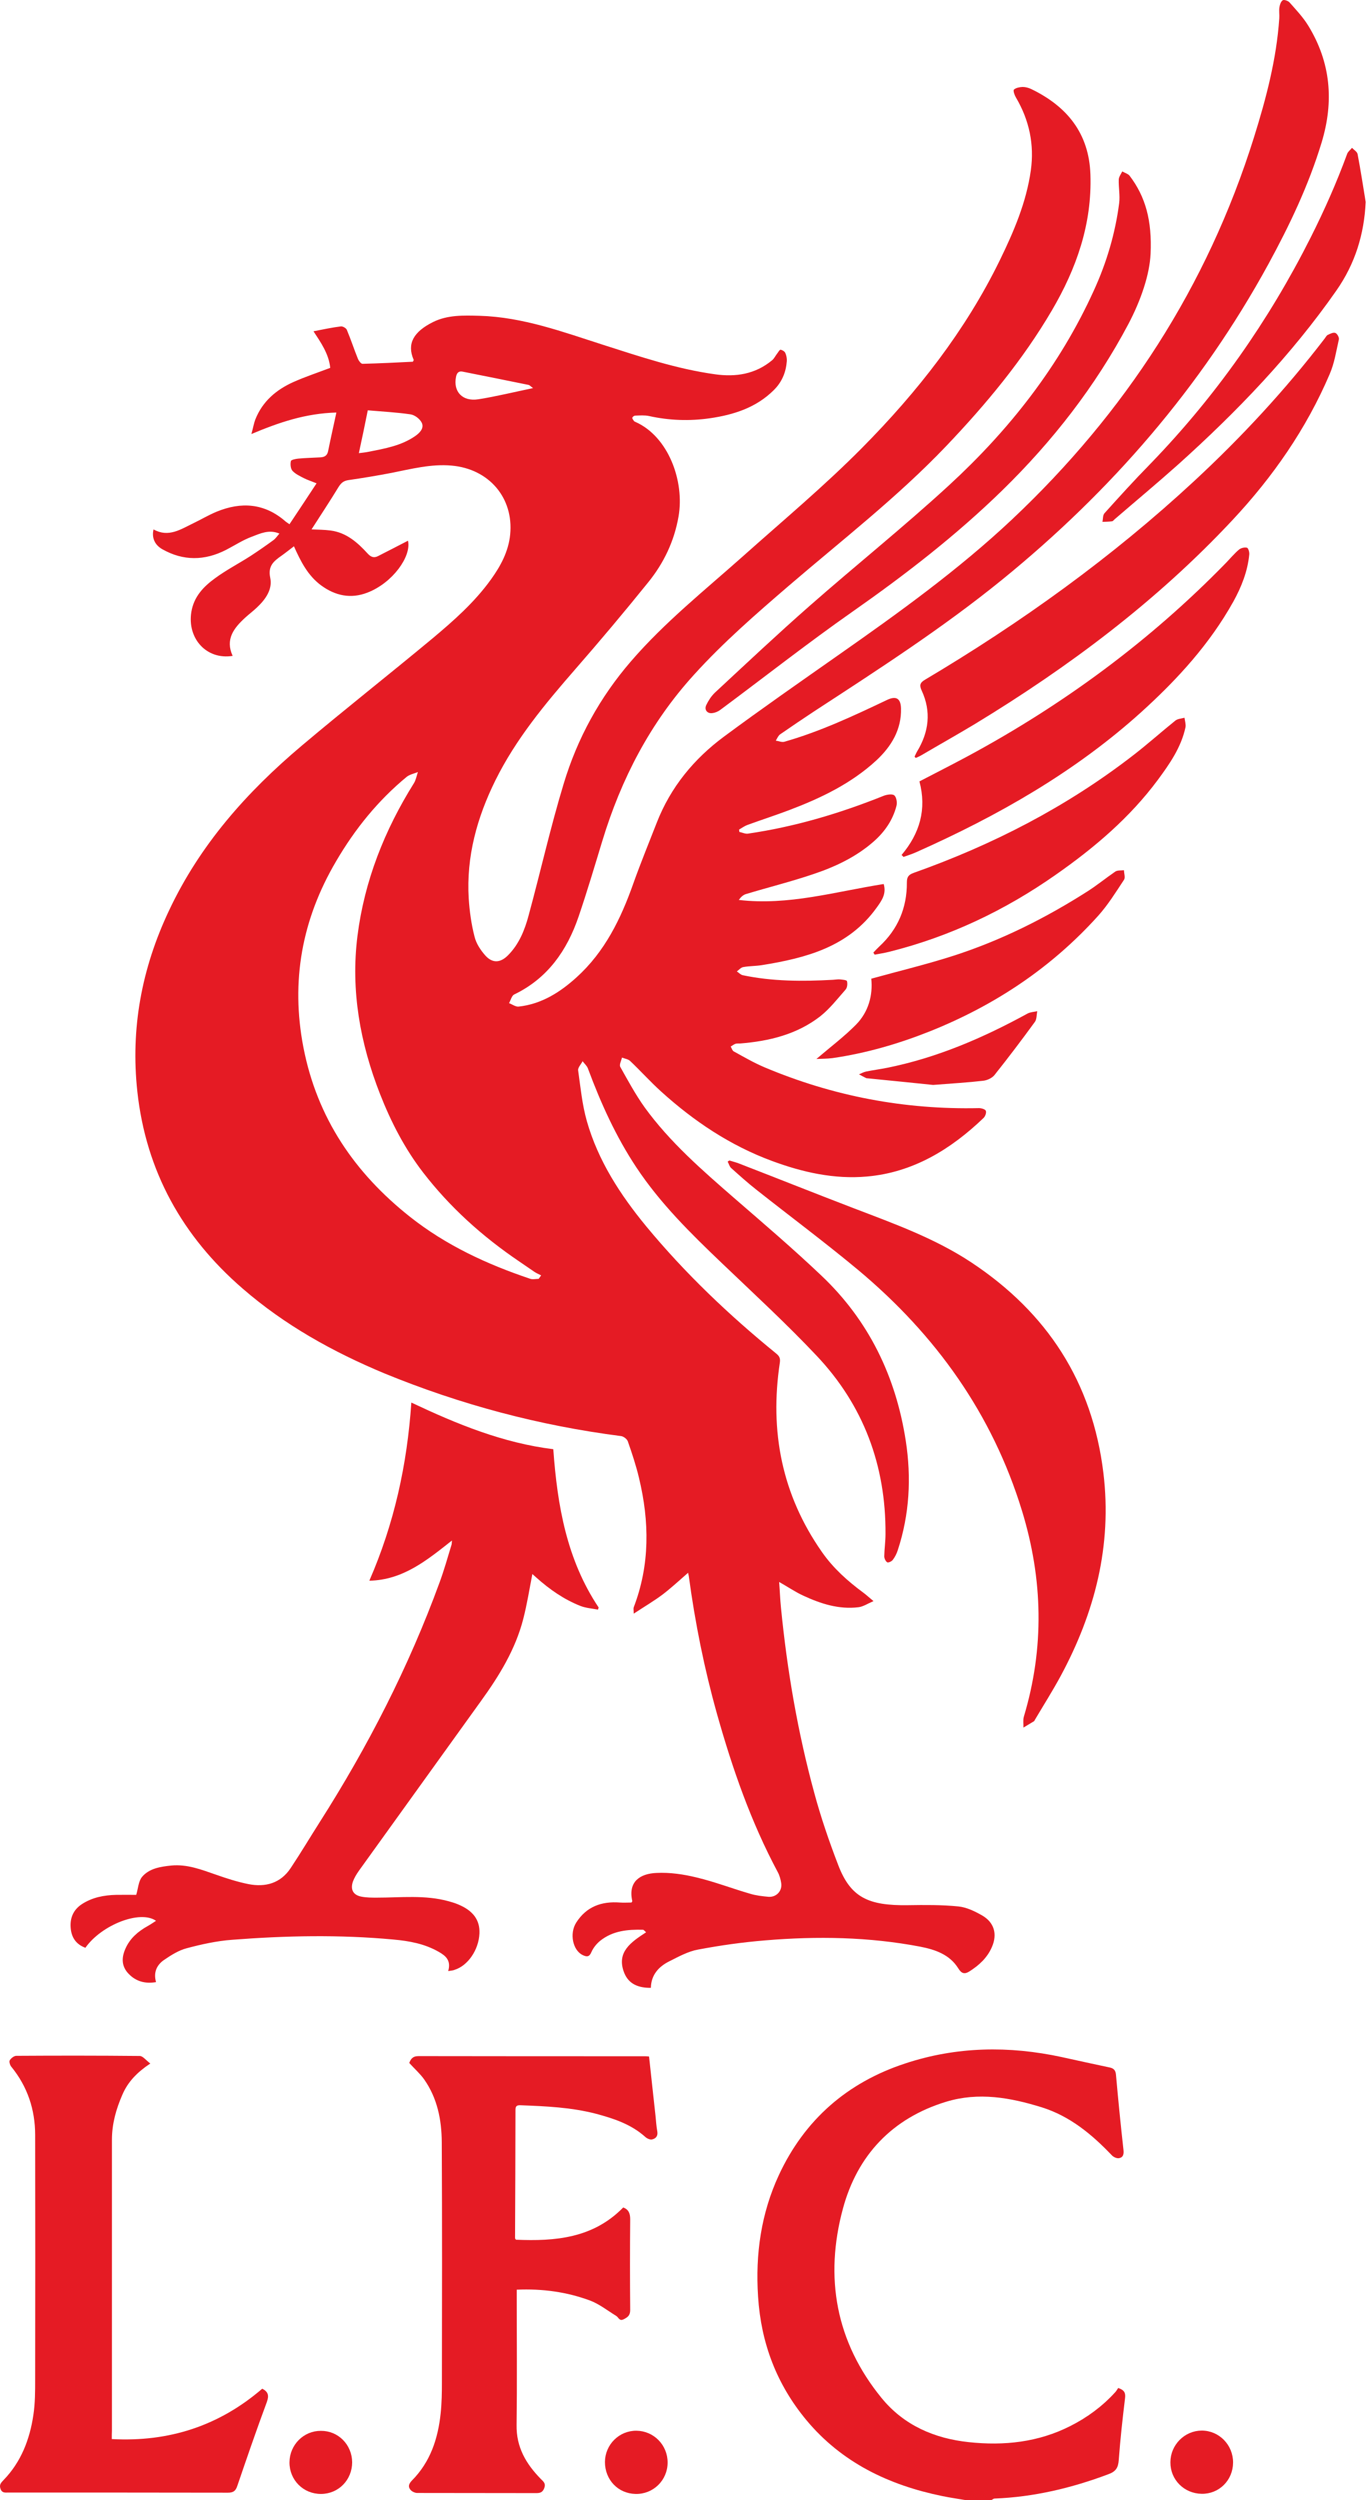 <svg width="280" height="512" viewBox="0 0 280 512" fill="none" xmlns="http://www.w3.org/2000/svg">
    <g clip-path="url(#clip0_11_221)">
        <path d="M197.931 512C196.273 511.714 194.615 511.485 192.985 511.142C182.063 508.912 172.4 504.28 165.166 495.589C159.133 488.327 155.874 479.892 155.274 470.286C154.702 461.566 155.903 453.246 159.534 445.412C164.794 434.09 173.543 426.456 185.38 422.568C195.901 419.08 206.651 418.908 217.487 421.252C220.747 421.967 223.978 422.682 227.237 423.368C228.095 423.54 228.495 423.911 228.581 424.855C229.038 430.03 229.553 435.176 230.125 440.323C230.21 441.18 230.039 441.809 229.21 441.952C228.752 442.038 228.066 441.724 227.723 441.352C223.634 437.063 219.146 433.346 213.399 431.545C206.966 429.544 200.447 428.372 193.786 430.402C182.721 433.775 175.602 441.38 172.657 452.274C168.854 466.34 171.17 479.549 180.577 491.071C185.151 496.675 191.413 499.363 198.446 500.106C205.651 500.878 212.684 500.135 219.26 496.79C222.72 495.046 225.807 492.758 228.438 489.871C228.695 489.585 228.867 489.242 229.038 489.013C230.325 489.442 230.582 490.042 230.439 491.129C229.924 495.331 229.467 499.534 229.153 503.766C229.038 505.338 228.581 506.11 227.008 506.682C219.46 509.513 211.769 511.342 203.707 511.657C203.506 511.657 203.335 511.828 203.135 511.943C201.362 512 199.647 512 197.931 512Z" fill="#E51B24"/>
        <path d="M63.811 108.411C65.098 108.468 66.413 108.468 67.728 108.64C70.959 109.069 73.246 111.099 75.305 113.357C75.963 114.072 76.563 114.301 77.392 113.9C79.479 112.843 81.566 111.756 83.568 110.727C84.311 113.9 80.451 119.361 75.248 121.363C71.845 122.678 68.672 121.992 65.813 119.905C63.068 117.903 61.581 114.958 60.209 111.87C59.294 112.557 58.493 113.214 57.636 113.815C56.092 114.901 54.834 115.902 55.348 118.303C55.863 120.705 54.376 122.764 52.604 124.422C51.86 125.137 51.003 125.766 50.231 126.48C47.915 128.596 46.085 130.912 47.657 134.314C42.34 135.172 38.308 130.798 39.195 125.308C39.709 122.163 41.711 120.105 44.084 118.389C46.342 116.731 48.83 115.444 51.203 113.929C52.832 112.871 54.434 111.756 56.006 110.612C56.435 110.298 56.749 109.812 57.235 109.269C55.091 108.354 53.29 109.269 51.603 109.898C49.745 110.584 48.058 111.699 46.285 112.614C41.911 114.844 37.536 114.901 33.248 112.471C31.675 111.585 31.046 110.098 31.447 108.411C34.534 110.155 37.079 108.354 39.709 107.096C41.253 106.352 42.74 105.466 44.312 104.809C49.43 102.693 54.233 103.036 58.551 106.838C58.694 106.953 58.837 107.039 59.294 107.353C61.124 104.608 62.925 101.892 64.841 98.976C63.783 98.547 62.982 98.29 62.239 97.918C61.41 97.489 60.495 97.06 59.894 96.403C59.523 95.974 59.437 95.059 59.58 94.43C59.637 94.144 60.552 93.973 61.095 93.915C62.611 93.772 64.126 93.744 65.641 93.658C66.499 93.601 67.042 93.286 67.214 92.343C67.728 89.798 68.3 87.282 68.9 84.48C62.582 84.652 57.207 86.482 51.489 88.883C51.832 87.683 51.975 86.739 52.318 85.853C53.776 82.193 56.578 79.82 60.066 78.248C62.496 77.161 65.012 76.332 67.642 75.331C67.357 72.501 65.755 70.185 64.212 67.841C66.127 67.469 67.957 67.069 69.815 66.84C70.187 66.783 70.902 67.183 71.045 67.555C71.874 69.527 72.532 71.557 73.332 73.53C73.504 73.93 73.961 74.502 74.247 74.502C77.707 74.416 81.166 74.245 84.568 74.073C84.654 73.873 84.769 73.759 84.74 73.702C83.253 70.328 84.797 67.898 88.685 65.954C91.688 64.467 94.947 64.581 98.206 64.667C107.098 64.924 115.332 67.984 123.623 70.642C131.143 73.044 138.605 75.56 146.468 76.647C150.728 77.247 154.73 76.618 158.133 73.787C158.59 73.416 158.847 72.815 159.219 72.358C159.419 72.072 159.705 71.586 159.877 71.615C160.248 71.672 160.706 71.958 160.849 72.272C161.078 72.758 161.192 73.387 161.163 73.93C160.992 76.246 160.163 78.248 158.476 79.906C154.845 83.508 150.27 84.938 145.41 85.653C141.235 86.253 137.061 86.11 132.944 85.195C132.029 84.995 131.057 85.081 130.114 85.109C129.885 85.109 129.542 85.367 129.513 85.567C129.485 85.767 129.742 86.024 129.885 86.253C129.942 86.31 130.056 86.339 130.142 86.396C136.89 89.37 140.263 98.519 138.977 105.809C138.09 110.87 135.946 115.33 132.773 119.247C127.912 125.28 122.909 131.227 117.82 137.059C111.644 144.15 105.668 151.326 101.466 159.817C97.72 167.394 95.49 175.399 96.005 183.977C96.176 186.607 96.548 189.295 97.206 191.839C97.549 193.24 98.463 194.613 99.436 195.699C100.894 197.3 102.495 197.186 104.039 195.642C106.326 193.355 107.498 190.41 108.299 187.379C110.729 178.43 112.759 169.395 115.446 160.532C118.248 151.212 122.852 142.806 129.284 135.372C136.175 127.395 144.352 120.877 152.157 113.929C160.391 106.581 168.883 99.491 176.631 91.657C187.867 80.306 197.731 67.755 204.793 53.288C207.652 47.427 210.225 41.422 211.14 34.904C211.884 29.614 210.826 24.582 208.081 19.951C207.795 19.465 207.481 18.55 207.681 18.35C208.081 17.978 208.824 17.835 209.453 17.806C210.054 17.806 210.683 17.978 211.226 18.235C218.545 21.781 223.063 27.27 223.349 35.733C223.692 45.883 220.489 55.003 215.429 63.609C209.453 73.787 201.934 82.822 193.814 91.342C183.865 101.778 172.485 110.584 161.592 119.933C154.845 125.737 148.126 131.57 142.15 138.174C133.173 148.038 127.226 159.531 123.366 172.226C121.794 177.401 120.25 182.604 118.506 187.722C116.133 194.67 112.159 200.359 105.325 203.647C104.811 203.905 104.611 204.819 104.267 205.42C104.925 205.677 105.611 206.192 106.212 206.135C110.901 205.62 114.703 203.218 118.105 200.131C123.881 194.898 127.169 188.151 129.713 180.946C131.2 176.772 132.887 172.655 134.517 168.48C137.347 161.218 142.122 155.414 148.297 150.84C156.017 145.122 163.908 139.632 171.771 134.114C184.093 125.48 196.302 116.702 207.28 106.381C230.468 84.538 247.308 58.634 256.857 28.099C259.344 20.151 261.46 12.117 262.032 3.768C262.089 3.025 261.946 2.224 262.061 1.481C262.146 0.966 262.346 0.309 262.747 0.052C263.004 -0.12 263.833 0.166 264.119 0.48C265.463 1.996 266.892 3.511 267.95 5.226C272.582 12.774 273.268 20.751 270.695 29.214C268.036 37.963 264.148 46.111 259.802 54.088C246.021 79.305 227.551 100.577 205.308 118.675C193.099 128.596 179.919 137.088 166.767 145.665C164.423 147.209 162.107 148.781 159.791 150.382C159.391 150.668 159.191 151.212 158.905 151.669C159.505 151.755 160.134 152.041 160.649 151.898C167.997 149.811 174.858 146.58 181.72 143.32C183.55 142.463 184.493 143.006 184.551 145.065C184.665 149.439 182.549 152.87 179.519 155.7C174.344 160.475 168.111 163.448 161.621 165.907C158.819 166.965 155.988 167.88 153.158 168.909C152.529 169.138 151.957 169.538 151.385 169.881C151.414 170.053 151.414 170.196 151.442 170.367C152.043 170.482 152.643 170.796 153.215 170.711C162.822 169.31 172.028 166.565 181.005 162.962C181.663 162.705 182.778 162.534 183.178 162.877C183.636 163.277 183.807 164.392 183.607 165.078C182.864 167.937 181.234 170.31 179.004 172.283C175.344 175.514 170.999 177.544 166.424 179.059C161.935 180.574 157.332 181.718 152.786 183.09C152.214 183.262 151.728 183.719 151.328 184.291C161.506 185.492 171.142 182.576 181.005 181.032C181.606 183.062 180.577 184.463 179.547 185.892C173.772 193.926 165.109 196.185 156.046 197.643C154.788 197.843 153.472 197.815 152.214 198.043C151.757 198.129 151.357 198.615 150.928 198.93C151.328 199.187 151.671 199.587 152.129 199.702C158.218 200.988 164.394 200.988 170.598 200.645C171.084 200.617 171.542 200.531 172.028 200.559C172.542 200.617 173.429 200.674 173.486 200.931C173.629 201.446 173.543 202.275 173.2 202.647C171.542 204.534 169.969 206.564 168.025 208.107C163.25 211.824 157.589 213.197 151.671 213.683C151.328 213.711 150.985 213.654 150.67 213.74C150.327 213.854 150.013 214.111 149.67 214.312C149.87 214.655 149.984 215.141 150.299 215.312C152.386 216.456 154.444 217.657 156.617 218.572C170.655 224.49 185.294 227.263 200.533 226.92C201.019 226.92 201.82 227.149 201.934 227.492C202.077 227.892 201.791 228.636 201.448 228.95C194.729 235.383 187.009 240.101 177.574 240.93C170.913 241.53 164.423 240.072 158.161 237.756C149.555 234.583 142.093 229.579 135.346 223.461C133.173 221.488 131.2 219.286 129.056 217.256C128.655 216.885 127.969 216.799 127.397 216.57C127.255 217.228 126.797 218.028 127.054 218.486C128.627 221.288 130.171 224.147 132.029 226.749C137.204 233.896 143.837 239.643 150.442 245.39C156.446 250.593 162.479 255.74 168.254 261.229C177.946 270.407 183.493 281.872 185.523 295.024C186.695 302.6 186.295 310.12 183.893 317.439C183.664 318.154 183.321 318.84 182.864 319.44C182.635 319.755 181.92 320.069 181.72 319.926C181.377 319.698 181.12 319.126 181.12 318.697C181.148 317.182 181.377 315.666 181.377 314.151C181.463 300.084 176.86 287.762 167.225 277.583C160.992 270.979 154.302 264.832 147.726 258.542C141.407 252.509 135.231 246.419 130.371 239.1C126.168 232.781 123.052 225.891 120.421 218.8C120.221 218.257 119.707 217.828 119.335 217.314C119.02 217.943 118.334 218.629 118.42 219.201C118.906 222.66 119.249 226.205 120.193 229.551C122.508 237.699 127.054 244.675 132.372 251.137C140.321 260.743 149.298 269.292 158.962 277.154C159.591 277.669 159.877 278.098 159.734 279.041C157.618 293.08 160.134 306.088 168.368 317.839C170.684 321.156 173.658 323.815 176.888 326.188C177.46 326.617 177.975 327.103 178.918 327.875C177.717 328.389 176.803 329.018 175.83 329.133C171.828 329.619 168.111 328.418 164.537 326.76C162.907 326.016 161.421 324.987 159.591 323.958C159.734 325.788 159.791 327.503 159.963 329.19C161.221 342.027 163.393 354.721 166.796 367.187C168.139 372.162 169.826 377.08 171.685 381.911C174.229 388.573 177.86 390.26 185.952 390.146C189.411 390.088 192.899 390.06 196.33 390.403C197.988 390.574 199.704 391.404 201.191 392.261C203.649 393.691 204.307 396.064 203.192 398.666C202.248 400.896 200.533 402.468 198.532 403.726C197.617 404.298 196.959 404.212 196.273 403.069C194.5 400.238 191.555 399.237 188.468 398.637C177.975 396.636 167.368 396.464 156.789 397.35C152.157 397.722 147.525 398.38 142.98 399.237C140.921 399.609 138.977 400.696 137.09 401.639C134.917 402.726 133.373 404.412 133.316 407.071C130.857 407.1 128.827 406.357 127.884 404.069C126.139 399.752 129.284 397.694 132.344 395.692C132.001 395.406 131.858 395.178 131.715 395.178C128.57 395.092 125.51 395.378 122.937 397.436C122.194 398.037 121.508 398.894 121.136 399.752C120.707 400.781 120.193 400.753 119.392 400.381C117.333 399.438 116.59 395.978 118.02 393.719C120.107 390.431 123.223 389.316 126.969 389.602C127.769 389.66 128.57 389.602 129.342 389.602C129.427 389.459 129.513 389.374 129.513 389.316C128.598 385.314 131.114 383.684 134.459 383.541C137.204 383.398 140.063 383.827 142.751 384.485C146.439 385.371 149.984 386.743 153.644 387.801C154.873 388.173 156.16 388.316 157.418 388.43C159.019 388.544 160.248 387.229 160.02 385.657C159.905 384.885 159.677 384.056 159.305 383.37C153.815 373.105 150.013 362.184 146.868 351.005C144.266 341.741 142.379 332.335 141.093 322.814C141.035 322.414 140.892 322.042 140.978 322.042C139.234 323.557 137.547 325.13 135.717 326.531C133.916 327.875 131.972 329.018 129.799 330.448C129.799 329.704 129.713 329.39 129.799 329.161C133.144 320.441 133.03 311.578 130.886 302.657C130.285 300.113 129.456 297.625 128.598 295.167C128.427 294.681 127.712 294.137 127.197 294.08C110.472 291.936 94.346 287.647 78.736 281.243C68.186 276.84 58.35 271.379 49.716 263.888C37.336 253.195 29.903 239.815 28.13 223.518C26.729 210.623 29.016 198.329 34.592 186.521C40.939 172.998 50.545 162.19 61.81 152.698C70.616 145.265 79.679 138.146 88.514 130.798C92.888 127.138 97.177 123.364 100.551 118.675C102.552 115.902 104.153 112.928 104.496 109.469C105.24 101.921 100.122 96.002 92.488 95.345C88.285 94.973 84.282 96.031 80.222 96.832C77.278 97.403 74.333 97.889 71.359 98.318C70.416 98.461 69.901 98.862 69.387 99.662C67.614 102.578 65.698 105.466 63.811 108.411ZM110.329 261.887C110.5 261.658 110.672 261.401 110.843 261.172C110.386 260.943 109.9 260.743 109.471 260.457C108.413 259.743 107.355 258.999 106.297 258.284C98.835 253.224 92.202 247.277 86.684 240.129C82.91 235.24 80.108 229.808 77.85 224.061C73.761 213.625 71.817 202.847 73.218 191.668C74.647 180.374 78.764 169.996 84.797 160.361C85.197 159.703 85.34 158.845 85.598 158.102C84.826 158.416 83.939 158.588 83.31 159.074C77.421 163.934 72.703 169.767 68.843 176.372C61.839 188.265 59.523 200.931 62.153 214.512C64.955 228.922 72.617 240.186 83.996 249.193C91.373 255.025 99.722 258.885 108.556 261.858C109.099 262.058 109.728 261.887 110.329 261.887ZM73.504 92.8C74.133 92.715 74.847 92.657 75.505 92.514C78.822 91.857 82.167 91.285 85.026 89.312C85.941 88.683 86.913 87.711 86.398 86.596C86.026 85.796 84.94 84.966 84.082 84.852C81.137 84.423 78.164 84.28 75.334 84.023C74.704 87.139 74.133 89.913 73.504 92.8ZM109.185 79.477C108.67 79.105 108.47 78.848 108.242 78.819C103.753 77.904 99.236 76.99 94.747 76.103C93.918 75.932 93.546 76.418 93.403 77.19C92.802 80.192 94.718 82.279 97.978 81.764C101.609 81.192 105.182 80.306 109.185 79.477Z" fill="#E51B24"/>
        <path d="M91.802 403.64C92.431 401.525 91.344 400.524 89.858 399.695C86.97 398.037 83.796 397.465 80.566 397.179C69.558 396.15 58.522 396.378 47.514 397.236C44.398 397.465 41.31 398.151 38.28 398.952C36.621 399.38 35.078 400.353 33.648 401.325C32.133 402.354 31.389 403.869 31.961 405.899C29.76 406.271 27.901 405.785 26.386 404.241C24.899 402.726 24.842 400.982 25.671 399.095C26.615 396.922 28.273 395.521 30.274 394.406C30.846 394.091 31.361 393.719 31.961 393.348C28.73 391.061 20.782 394.177 17.494 398.866C15.664 398.208 14.692 396.864 14.492 394.977C14.263 392.862 14.978 391.118 16.751 389.945C18.895 388.544 21.297 388.087 23.813 388.03C25.271 388.001 26.758 388.03 27.901 388.03C28.302 386.715 28.359 385.228 29.102 384.342C30.589 382.598 32.876 382.255 35.078 382.026C38.308 381.711 41.225 382.855 44.198 383.884C46.4 384.656 48.601 385.371 50.888 385.828C54.376 386.515 57.464 385.657 59.523 382.569C61.581 379.481 63.468 376.308 65.47 373.163C75.362 357.638 83.711 341.37 90.029 324.072C90.973 321.527 91.688 318.926 92.488 316.324C92.545 316.152 92.517 315.952 92.574 315.466C87.456 319.498 82.567 323.557 75.648 323.7C80.737 312.035 83.396 299.941 84.254 287.218C93.632 291.65 103.067 295.51 113.331 296.768C114.16 308.376 116.104 319.44 122.623 329.19C122.566 329.333 122.537 329.476 122.48 329.619C121.279 329.39 120.021 329.304 118.906 328.875C115.504 327.532 112.559 325.473 109.843 323.043C109.557 322.785 109.299 322.557 109.042 322.328C108.442 325.416 107.956 328.504 107.184 331.506C105.583 337.767 102.238 343.199 98.492 348.374C90.172 359.954 81.824 371.533 73.504 383.112C73.018 383.798 72.56 384.57 72.274 385.342C71.731 386.972 72.36 388.087 74.047 388.402C75.076 388.602 76.134 388.602 77.163 388.602C82.109 388.602 87.056 388.001 91.916 389.345C92.545 389.517 93.203 389.717 93.803 389.974C96.891 391.232 98.321 393.176 98.206 395.921C98.063 399.266 95.862 402.525 93.117 403.383C92.831 403.526 92.431 403.526 91.802 403.64Z" fill="#E51B24"/>
        <path d="M105.668 458.649C113.702 458.992 121.479 458.363 127.655 452.045C128.741 452.445 129.084 453.246 129.084 454.447C129.027 460.651 129.027 466.826 129.084 473.031C129.084 474.117 128.627 474.489 127.798 474.918C126.854 475.432 126.711 474.546 126.225 474.26C124.453 473.174 122.766 471.83 120.879 471.115C116.104 469.342 111.129 468.656 105.84 468.885C105.84 469.485 105.84 470.029 105.84 470.572C105.84 479.235 105.926 487.898 105.811 496.561C105.726 501.135 107.756 504.566 110.786 507.654C111.329 508.197 111.844 508.569 111.472 509.541C111.101 510.485 110.529 510.542 109.728 510.542C101.637 510.513 93.546 510.542 85.455 510.513C84.969 510.513 84.311 510.199 84.025 509.798C83.539 509.169 83.768 508.598 84.368 507.969C88.142 504.166 89.715 499.42 90.258 494.216C90.487 492.101 90.515 489.928 90.515 487.812C90.544 471.43 90.572 455.047 90.487 438.664C90.458 434.09 89.572 429.658 86.884 425.827C86.055 424.655 84.911 423.654 83.825 422.453C84.111 421.739 84.454 421.052 85.712 421.052C101.18 421.081 116.647 421.081 132.115 421.081C132.401 421.081 132.687 421.11 132.944 421.138C133.373 425.198 133.83 429.201 134.259 433.203C134.374 434.29 134.431 435.405 134.631 436.463C134.802 437.435 134.316 437.95 133.544 438.121C133.144 438.207 132.515 437.921 132.172 437.606C129.284 435.005 125.711 433.832 122.08 432.86C117.019 431.545 111.844 431.316 106.669 431.116C106.011 431.088 105.583 431.174 105.583 432.003C105.583 440.751 105.525 449.529 105.497 458.278C105.468 458.363 105.554 458.449 105.668 458.649Z" fill="#E51B24"/>
        <path d="M22.898 499.477C34.649 500.106 44.884 496.761 53.719 489.156C54.92 489.785 55.148 490.528 54.662 491.872C52.547 497.562 50.574 503.308 48.601 509.084C48.258 510.113 47.772 510.456 46.685 510.456C31.704 510.427 16.694 510.427 1.712 510.427C1.083 510.427 0.425 510.57 0.111 509.684C-0.204 508.826 0.197 508.426 0.74 507.854C4.314 504.166 6.086 499.563 6.83 494.588C7.201 492.158 7.201 489.671 7.201 487.212C7.23 470.543 7.23 453.875 7.201 437.206C7.201 432.003 5.629 427.285 2.312 423.225C2.055 422.911 1.826 422.196 1.998 421.91C2.255 421.481 2.884 420.995 3.342 420.995C11.776 420.938 20.182 420.938 28.616 421.024C29.274 421.024 29.903 421.91 30.789 422.568C28.073 424.369 26.186 426.342 25.071 428.943C23.784 431.888 22.926 434.919 22.926 438.178C22.926 458.049 22.926 477.891 22.926 497.762C22.898 498.305 22.898 498.848 22.898 499.477Z" fill="#E51B24"/>
        <path d="M149.384 237.642C150.041 237.842 150.728 238.014 151.385 238.271C159.219 241.301 167.024 244.418 174.858 247.42C183.15 250.594 191.527 253.596 198.989 258.542C214.485 268.806 223.749 283.016 226.007 301.628C227.809 316.553 224.235 330.305 217.201 343.314C215.572 346.316 213.742 349.203 211.998 352.148C211.912 352.263 211.884 352.434 211.769 352.491C211.054 352.92 210.34 353.349 209.625 353.778C209.653 353.035 209.511 352.234 209.711 351.548C213.942 337.453 213.628 323.415 209.339 309.405C203.249 289.506 191.641 273.352 175.83 260.114C168.997 254.425 161.849 249.107 154.873 243.589C153.129 242.216 151.442 240.701 149.784 239.214C149.412 238.9 149.298 238.328 149.041 237.871C149.127 237.842 149.241 237.756 149.384 237.642Z" fill="#E51B24"/>
        <path d="M187.324 154.957C187.496 154.614 187.638 154.242 187.839 153.899C190.269 149.896 190.783 145.722 188.782 141.405C188.296 140.347 188.41 139.804 189.497 139.175C209.225 127.452 227.751 114.129 244.592 98.519C254.312 89.512 263.29 79.82 271.353 69.299C271.553 69.041 271.724 68.67 272.01 68.555C272.496 68.326 273.125 68.012 273.526 68.184C273.897 68.326 274.326 69.099 274.24 69.499C273.697 71.9 273.325 74.388 272.353 76.618C267.579 87.797 260.745 97.632 252.454 106.495C236.929 123.107 218.945 136.573 199.589 148.324C196.016 150.468 192.356 152.527 188.754 154.642C188.382 154.871 187.953 155.043 187.581 155.214C187.496 155.128 187.41 155.043 187.324 154.957Z" fill="#E51B24"/>
        <path d="M235.671 52.001C235.471 56.204 233.727 61.436 231.097 66.411C224.349 79.134 215.6 90.342 205.336 100.377C195.844 109.64 185.408 117.703 174.544 125.308C165.366 131.741 156.532 138.689 147.525 145.379C147.068 145.722 146.439 145.979 145.867 146.037C144.838 146.151 144.209 145.322 144.666 144.378C145.095 143.463 145.696 142.549 146.439 141.834C152.843 135.887 159.219 129.883 165.795 124.107C175.259 115.787 185.122 107.896 194.386 99.376C206.766 87.997 217.059 74.903 224.063 59.463C226.665 53.774 228.438 47.798 229.238 41.594C229.438 40.022 229.095 38.363 229.152 36.762C229.181 36.191 229.61 35.647 229.867 35.104C230.353 35.39 231.011 35.562 231.354 35.962C234.642 40.279 235.986 45.168 235.671 52.001Z" fill="#E51B24"/>
        <path d="M184.665 175.085C188.41 170.653 189.84 165.707 188.325 160.018C191.67 158.273 195.015 156.587 198.303 154.814C217.859 144.264 235.557 131.227 251.082 115.301C251.968 114.386 252.797 113.386 253.769 112.557C254.169 112.214 254.913 112.042 255.399 112.156C255.685 112.214 255.942 113.071 255.885 113.557C255.542 117.017 254.284 120.19 252.626 123.192C247.765 131.913 241.132 139.146 233.813 145.779C220.146 158.131 204.364 167.079 187.667 174.513C186.838 174.885 185.952 175.171 185.065 175.485C184.951 175.342 184.808 175.228 184.665 175.085Z" fill="#E51B24"/>
        <path d="M178.89 195.07C179.29 194.641 179.69 194.212 180.119 193.812C183.922 190.295 185.78 185.892 185.751 180.746C185.751 179.631 186.037 179.145 187.152 178.745C203.335 172.998 218.431 165.25 232.069 154.7C235.042 152.412 237.844 149.896 240.76 147.552C241.246 147.18 241.99 147.152 242.619 146.98C242.705 147.638 242.933 148.324 242.819 148.953C241.933 153.041 239.588 156.415 237.158 159.703C231.383 167.48 224.12 173.627 216.229 179.145C205.822 186.436 194.529 191.811 182.178 194.898C181.177 195.156 180.176 195.299 179.176 195.499C179.061 195.384 178.975 195.213 178.89 195.07Z" fill="#E51B24"/>
        <path d="M167.225 216.856C170.027 214.455 172.886 212.31 175.344 209.823C177.918 207.193 178.804 203.79 178.461 200.417C184.236 198.815 189.869 197.472 195.358 195.699C205.108 192.554 214.228 187.979 222.862 182.461C224.778 181.232 226.551 179.774 228.438 178.487C228.895 178.173 229.61 178.287 230.21 178.201C230.239 178.859 230.525 179.717 230.239 180.146C228.581 182.662 226.951 185.292 224.95 187.522C215.4 198.129 203.85 205.82 190.612 211.138C184.093 213.74 177.432 215.684 170.484 216.685C169.398 216.828 168.311 216.799 167.225 216.856Z" fill="#E51B24"/>
        <path d="M279.73 41.365C279.415 48.027 277.557 54.002 273.754 59.463C264.491 72.73 253.369 84.28 241.389 95.059C237.101 98.89 232.669 102.578 228.323 106.324C228.152 106.467 227.98 106.724 227.78 106.753C227.123 106.839 226.465 106.839 225.807 106.867C225.95 106.267 225.865 105.495 226.236 105.094C229.295 101.692 232.355 98.318 235.557 95.059C248.909 81.278 259.831 65.782 268.465 48.627C271.267 43.052 273.783 37.391 275.927 31.53C276.099 31.044 276.585 30.701 276.928 30.272C277.328 30.701 277.986 31.073 278.072 31.559C278.701 34.818 279.187 38.106 279.73 41.365Z" fill="#E51B24"/>
        <path d="M191.127 222.174C187.181 221.774 182.521 221.288 177.832 220.83C177.689 220.802 177.546 220.83 177.403 220.773C176.917 220.544 176.431 220.259 175.945 220.001C176.431 219.801 176.888 219.544 177.403 219.429C178.833 219.143 180.319 218.943 181.749 218.657C191.956 216.599 201.362 212.539 210.454 207.564C211.026 207.25 211.798 207.221 212.455 207.078C212.312 207.821 212.37 208.765 211.941 209.308C209.253 212.996 206.508 216.627 203.678 220.173C203.192 220.773 202.191 221.231 201.391 221.316C198.246 221.688 195.072 221.86 191.127 222.174Z" fill="#E51B24"/>
        <path d="M72.131 504.223C72.131 507.826 69.358 510.685 65.784 510.713C62.124 510.742 59.265 507.854 59.294 504.223C59.323 500.649 62.21 497.762 65.727 497.79C69.272 497.762 72.103 500.621 72.131 504.223Z" fill="#E51B24"/>
        <path d="M123.909 504.166C123.938 500.592 126.826 497.733 130.371 497.762C133.916 497.819 136.747 500.678 136.747 504.28C136.747 507.911 133.802 510.799 130.171 510.713C126.597 510.628 123.909 507.826 123.909 504.166Z" fill="#E51B24"/>
        <path d="M252.568 504.309C252.54 507.912 249.709 510.742 246.135 510.685C242.533 510.628 239.702 507.797 239.731 504.223C239.731 500.678 242.619 497.762 246.135 497.733C249.709 497.733 252.597 500.678 252.568 504.309Z" fill="#E51B24"/>
    </g>
    <defs>
        <clipPath id="clip0_11_221">
            <rect width="279.73" height="512" fill="white"/>
        </clipPath>
    </defs>
</svg>
